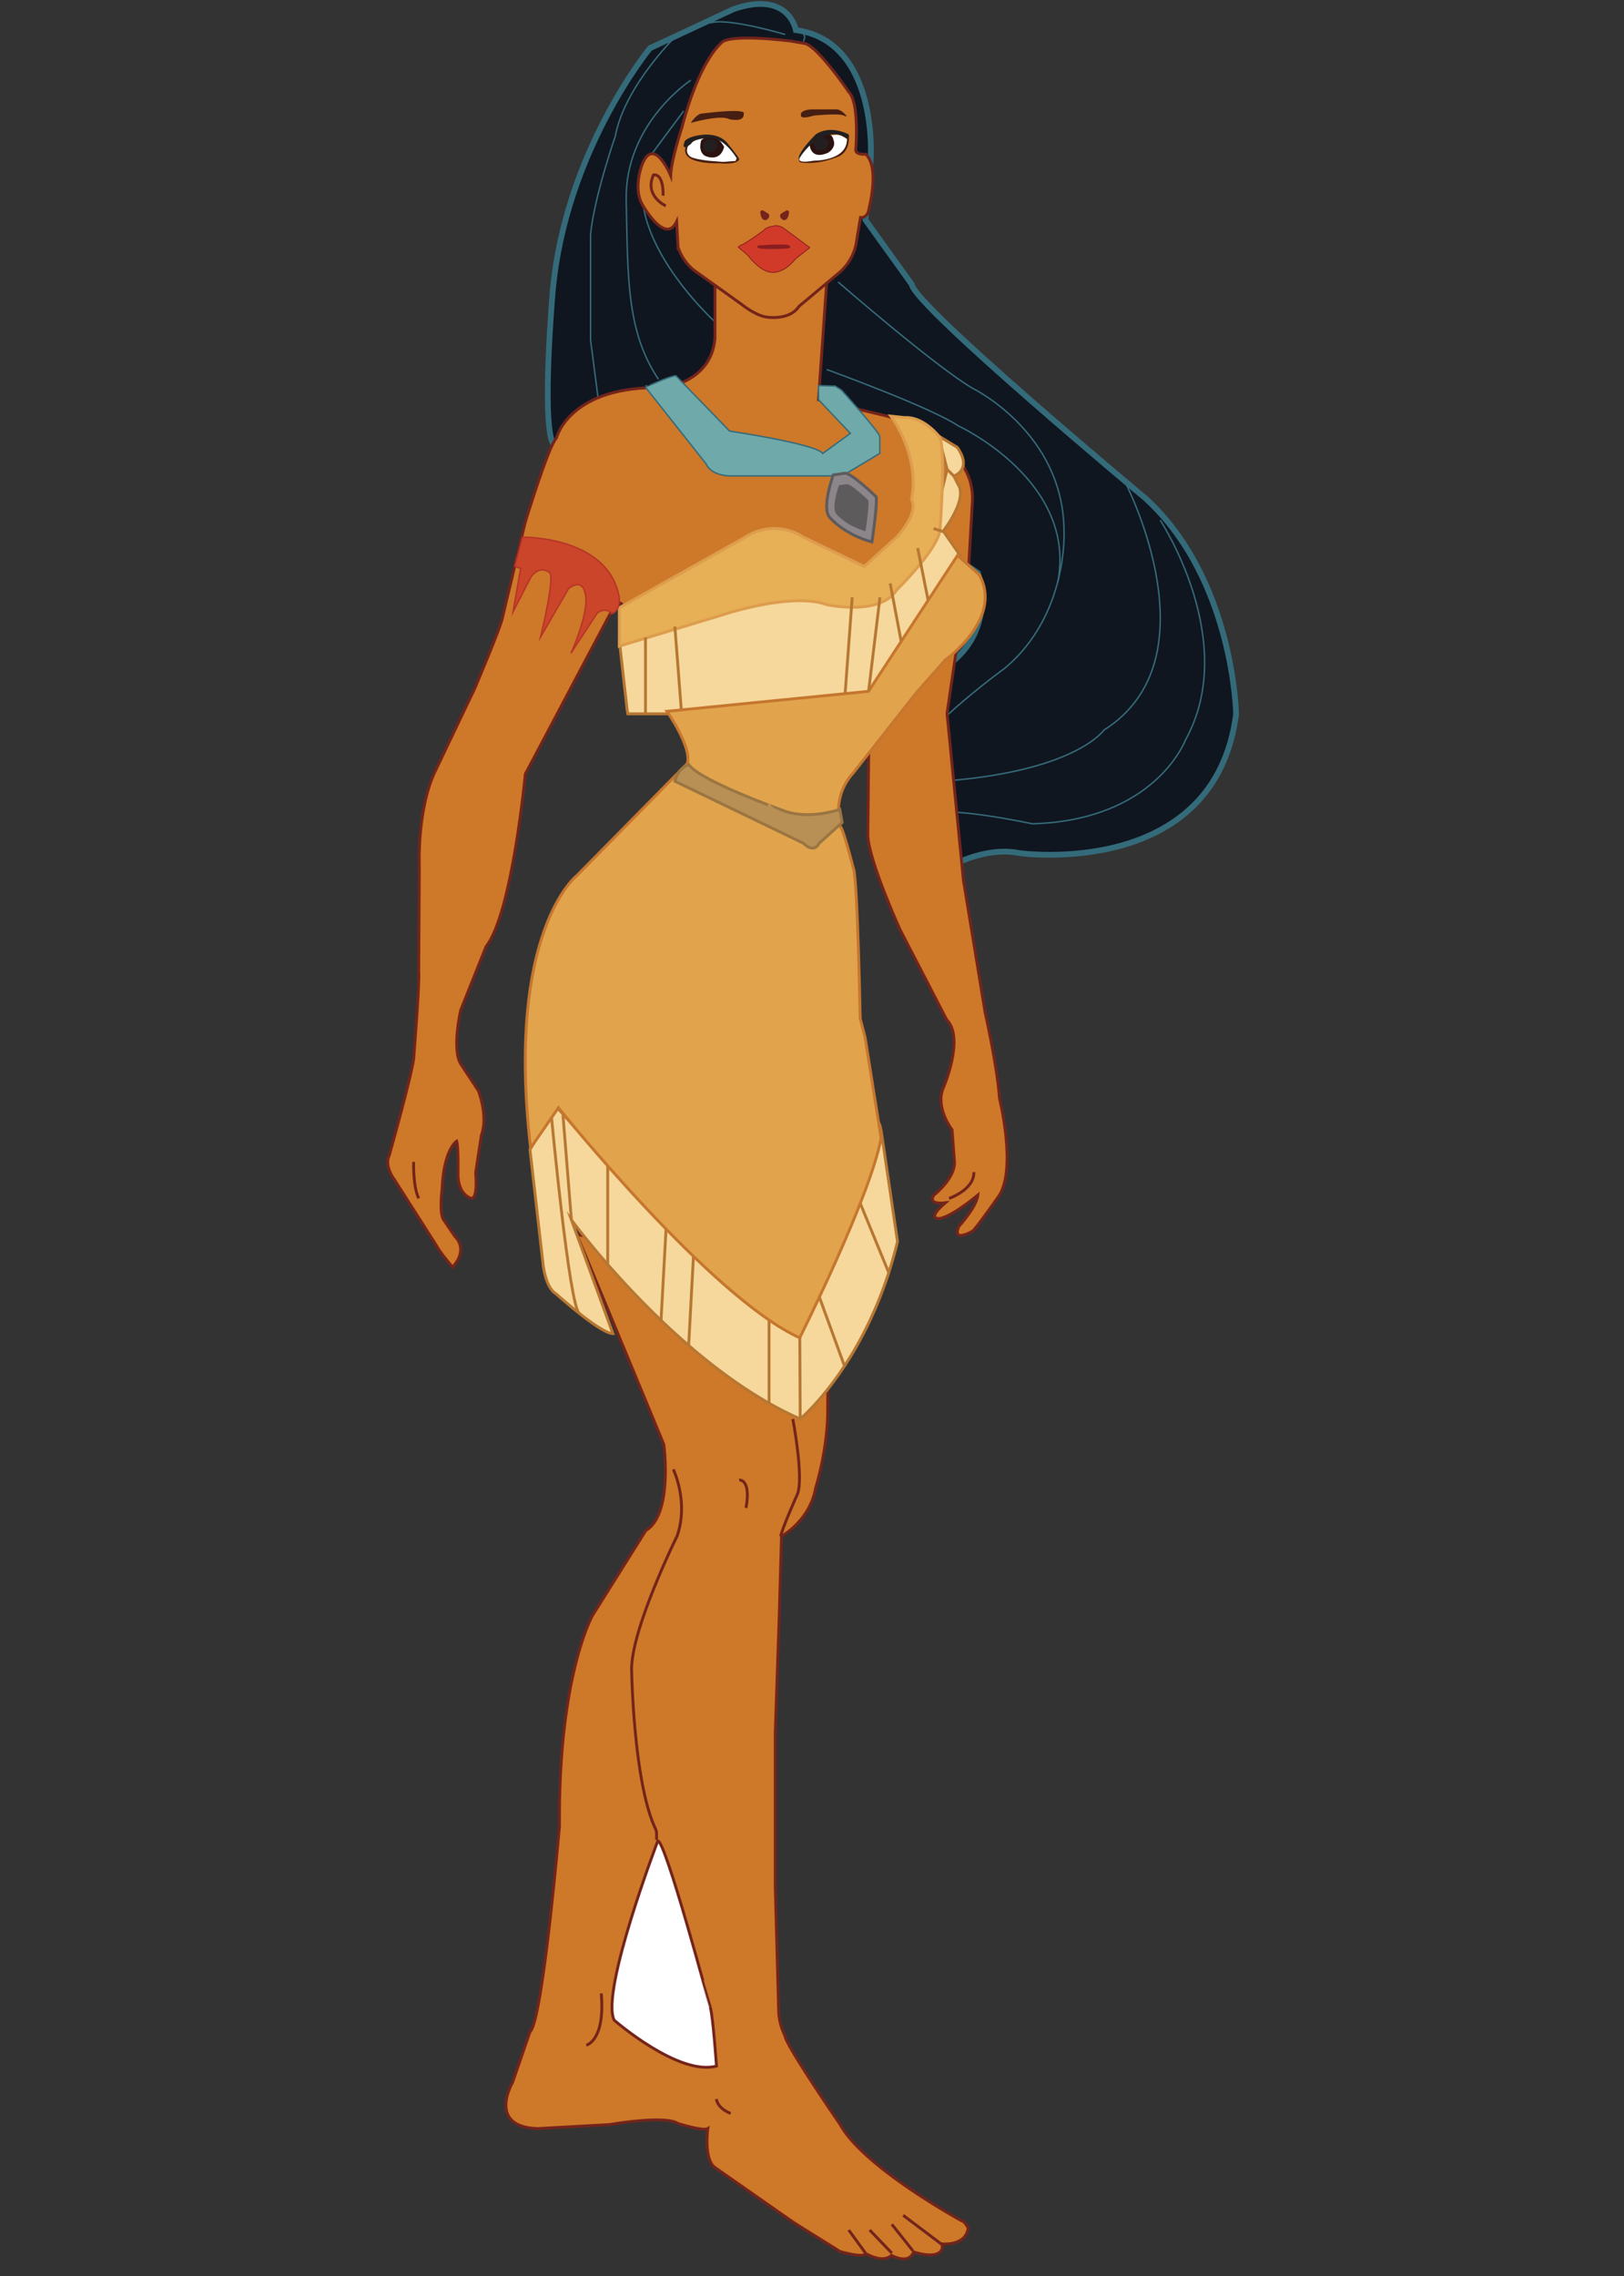 <svg xmlns="http://www.w3.org/2000/svg" viewBox="0 0 565.36 792"><rect x="0" y="0" width="565.36" height="792" fill="#333333" stroke="none"/><defs><style>.cls-1{fill:#0f1620;stroke:#346b7a;stroke-width:2px;}.cls-1,.cls-10,.cls-11,.cls-12,.cls-13,.cls-17,.cls-2,.cls-3,.cls-4,.cls-5,.cls-6,.cls-7,.cls-8,.cls-9{stroke-miterlimit:10;}.cls-2,.cls-4,.cls-8{fill:none;}.cls-12,.cls-2{stroke:#366b7a;}.cls-11,.cls-12,.cls-2{stroke-width:0.5px;}.cls-3{fill:#cd7929;}.cls-3,.cls-4,.cls-5{stroke:#74241b;}.cls-19,.cls-5{fill:#fff;}.cls-6{fill:#f6d89c;}.cls-6,.cls-8{stroke:#b77732;}.cls-7{fill:#e7af56;stroke:#dd9d4d;}.cls-9{fill:#e1a44d;stroke:#c6762e;}.cls-10{fill:#b89055;stroke:#9b7541;}.cls-11{fill:#cb452b;stroke:#b73426;}.cls-12{fill:#6fa9aa;}.cls-13{fill:#8c8589;stroke:#5e5b5d;}.cls-14{fill:#5e5b5d;}.cls-15{fill:#74241b;}.cls-16{fill:#471e12;}.cls-17{fill:#d13a29;stroke:#891d20;stroke-width:0.3px;}.cls-18{fill:#891d20;}.cls-20{fill:#2b1210;}.cls-21{fill:#231f20;}</style></defs><title>princesses</title><g id="Pocahontas"><path id="Hair" class="cls-1" d="M277.06,10.47s-2.42-14-21.77-7.26l-29,13.55s-29.52,35.81-33.88,84.69c0,0-3.87,44.53,0,52.75L265,147.91l75.47,51.47s7,20-11,32.45c0,0-33.8,36.45-16.94,67,0,0,2-17.43,18.59-14.24,0,0-10.17,13.37-7,20.63,0,0,16-11.44,30.89-8.36,0,0,67.92,9.45,75.31-48.45,0,0-.83-46.76-31.4-74.88,0,0-80.31-66.85-81.53-74.6L301.28,76.51l1.84-21S306,14.4,277.06,10.47Z"/><path class="cls-2" d="M273.32,12s-20.07-6-26.14-4"/><path class="cls-2" d="M235.86,12s-18.42,17.7-21.68,35.48c0,0-7.4,21.22-8.59,34.17v36.68l2.59,19.93"/><path class="cls-2" d="M240.49,27.91S217.41,43,218,69.76s.07,45.63,11.22,62.2"/><path class="cls-2" d="M249.74,112.78S212.81,79.89,226.65,53.9L238,38.62"/><path class="cls-2" d="M279.68,14.38s1-1.82,0-2.35"/><path class="cls-2" d="M291.75,98.11s34.37,29.85,47,37.09c0,0,31.66,15.51,31.66,49.81,0,0,1.5,28.88-20.51,47.43,0,0-33.74,24.27-38.13,39.05"/><path class="cls-2" d="M287.78,128.57s35.93,13,45.88,19.64c0,0,41.5,19.14,34.57,54.43"/><path class="cls-2" d="M392,168.44s31.4,60.91-7.72,85.62c0,0-9.23,13.55-52.16,17.43,0,0-17-.36-20.27,15.16"/><path class="cls-2" d="M403.88,181s27.92,42.12,8.77,76.58c0,0-10.44,27.87-53.26,29.07,0,0-32.28-7-38.09-2.89"/><path id="Body" class="cls-3" d="M218,213.46s-2-8.42-5.54,0l-29.58,55.87s-4.56,48.46-13.65,60l-8.87,22.22s-3.1,13.53,0,18.62l6.22,9.44s3.45,8.91,1,15.36l-2,13.12s.89,8.79-1.44,8.9c0,0-5-1-4.68-9.23,0,0,.15-8.57-.48-10.68,0,0-4.52,2.78-5.08,16.69,0,0-1.11,8.59.56,10.69l3.89,5.78s5,4.22-.78,10.68c0,0-4.45-5.12-5.67-7.57L137.3,410.46s-3.67-4.67-1.78-8.46c0,0,8.68-30.82,8.57-34.6,0,0,2.11-26.71,1.67-29.16l.22-36.38s-1-20.59,5.9-34.28l13.35-27.92s9.57-22.48,9.79-25.15l7.84-32.83s8.18-26.81,10.85-29.26c0,0,4.47-18.44,37.32-17.52,0,0,16.7-1.73,17.87-17.24v-18l21.77,2.17,17.11-3.39-2.85,40.66,23.69,5.64s31.37,8.33,29.88,30l-1.24,21.92-7.57,51.62,5.71,58.07,7.56,46s4.15,18.3,5,29.87c0,0,5.92,23.88,0,33.61,0,0-7.05,10.12-9.26,12.48,0,0-7.41,4.42-4.89-1.57,0,0,6.15-6.68,6.63-10.91,0,0-11,9.17-14.36,8.07,0,0-2.83-.32,3-5.36,0,0-6.31.89-3.94-2.71,0,0,7.88-6.13,7.1-12.12l-.79-10.56s-5.84-7.57-3.16-14.35c0,0,7.73-17.51,1.26-24l-16.24-31.38s-11.2-24.6-11.2-33.12l.31-28.35-36.9-66.66Z"/><path class="cls-4" d="M144,404.29s-.29,8.56,1.77,12.68"/><path class="cls-4" d="M330.4,417s8.81-3,8.63-9.16"/><g id="Legs"><path class="cls-3" d="M200.72,429.39l30.37,73.2s3.29,24.29-6.24,29.95L206.34,562s-12,20.91-11.57,73.39c0,0-5.87,68.06-10.27,71.61l-6.06,17.6s-9.06,15.48,8.76,16.06l25.1-1.4s19.2-3.36,23.68-.38c0,0,8.94,2.81,10.43,1.78,0,0-1.49,10.53,2.43,13.51l27.77,19.38,15.84,9.88s8.77,2.53,8.77.6c0,0,6,3.73,9.13.73,0,0,6,3.48,7.69-1.21,0,0,8.77,3.13,10-1.32v-1.44s8.17.84,9-5.53c0,0-1.32-2.52-2.28-2.52,0,0-34.12-18.58-42.25-33.46,0,0-19.25-28-19.25-30.95a20.68,20.68,0,0,1-2.18-8.33l-1.19-43.45V603l1.39-41.07.79-27.38s9.89-5.35,11.89-16.86c0,0,4.18-13.29,4.18-26.79s.84-38.09.84-38.09Z"/><path class="cls-5" d="M229,640.57s-20,52.32-15.21,62.34c0,0,22.42,19.58,35.64,16,0,0-1.2-17.3-2.16-20.42C247.22,698.47,231.59,640.09,229,640.57Z"/><g id="Leg_Lines" data-name="Leg Lines"><path class="cls-4" d="M257.33,515s4.22-.55,2.38,9.72"/><path class="cls-4" d="M276,493.74s3.85,20.1,1.65,26.07c0,0-5.32,11.83-5.87,14.77"/><path class="cls-4" d="M234.39,511.28s5.42,11.19,1.39,23c-.07.18-.14.36-.23.54C234,538,219.21,568.68,219.9,581.73c0,0,.7,38.5,8.24,54.51a4.3,4.3,0,0,1,.43,1.86v2.08"/><path class="cls-4" d="M204.1,711.63s6.66-1.45,5.21-18"/><path class="cls-4" d="M254.38,735.39s-4.38-1.46-5-5"/><line class="cls-4" x1="314.43" y1="770.84" x2="327.99" y2="781.06"/><line class="cls-4" x1="310.47" y1="773.97" x2="317.77" y2="783.14"/><line class="cls-4" x1="302.75" y1="775.95" x2="310.47" y2="783.98"/><line class="cls-4" x1="295.46" y1="775.95" x2="301.3" y2="783.98"/></g></g><g id="Dress"><path class="cls-6" d="M326.71,151.68l3,11.62-5.06,20.84-18.39,23.52-49.95,1.2-28.44,12.2-12.24,2.09L218.32,247l.24,1.39h29.17L302.38,246l2.73-.33s29.2-31,29.2-52.31l-5.94-8.57s8.82-11.23,5.07-16.37l-1.36-2.77s6.63-2.23,1.17-10Z"/><path class="cls-7" d="M310.12,144.79s10.26,13.35,7.18,29.09c0,0,3.08,3.84-5.13,13l-11.29,10.23-21.22-10.23a18.58,18.58,0,0,0-20.19,0l-43.86,24.6v13.34l36.34-11s23.76-7.87,35.83-3.42c0,0,18.57,4.11,24.39-5.13,0,0,13.69-13.37,15.05-20.55,0,0,2.06-27.36,0-32.49,0,0-5.42-7.29-12.22-6.92Z"/><g id="Dress-2" data-name="Dress"><g id="Bottom_Lines" data-name="Bottom Lines"><path class="cls-6" d="M192.67,386.47,184.5,400l4.55,39.86s.78,8.16,4.55,10.36c0,0,15.38,13.81,19.77,13.81l-14.44-39.55s36.95,50.57,79.64,69.25c0,0,23.72-19.59,33.88-61.73L307,395c-1.33-9.14-2.17-.87-2.17-.87s-8.79,38.28-26.45,62c0,0-34-13.86-83.6-69.83A1.33,1.33,0,0,0,192.67,386.47Z"/><path class="cls-8" d="M191.92,388s6.3,67.18,9.79,69"/><line class="cls-8" x1="198.93" y1="424.49" x2="195.98" y2="388"/><line class="cls-8" x1="211.56" y1="404.29" x2="211.56" y2="439.98"/><line class="cls-8" x1="232.09" y1="423.59" x2="230.1" y2="459.94"/><line class="cls-8" x1="241.71" y1="431.64" x2="239.74" y2="468.17"/><line class="cls-8" x1="267.73" y1="450.45" x2="267.73" y2="488.28"/><line class="cls-8" x1="278.39" y1="456.12" x2="278.57" y2="493.74"/><line class="cls-8" x1="293.99" y1="475.32" x2="283.94" y2="447.77"/><line class="cls-8" x1="309.4" y1="442.84" x2="298.34" y2="415.94"/></g><path class="cls-9" d="M333.35,193.25l-31,47.31-70.17,6.95s8.68,12.33,7.13,18.11L200.8,304.69s-24.8,19.24-16.09,94.77l9.69-14s53,66,84,80.05c0,0,24.45-48.72,28.33-69.47l-5.6-35.26-1.67-6.31s-.89-46.67-2.24-51.83c0,0-3.81-15-4.71-15,0,0-3.11-10.24,4.39-18.52l22-27.94L329,229.72s20.44-14.49,11.9-29.75Z"/></g><path id="Belt" class="cls-10" d="M239.78,266.06s-3.69.93-4.84,5.77l38.89,18.75,5.87,2.84s3.41,3.79,5.49,0l8-7.22-.84-4.57s-11.31,4.05-20.38.14C272,281.77,243.75,271.72,239.78,266.06Z"/><g id="Top_lines" data-name="Top lines"><line class="cls-8" x1="224.71" y1="221.8" x2="224.71" y2="248.36"/><line class="cls-8" x1="234.94" y1="218.02" x2="237.17" y2="246.85"/><line class="cls-8" x1="296.68" y1="207.85" x2="294.21" y2="241.36"/><line class="cls-8" x1="306.34" y1="207.85" x2="302.38" y2="240.56"/><line class="cls-8" x1="313.73" y1="223.22" x2="309.9" y2="202.99"/><line class="cls-8" x1="319.48" y1="190.73" x2="323.11" y2="208.89"/><line class="cls-8" x1="329.69" y1="163.3" x2="332.08" y2="165.67"/><line class="cls-8" x1="324.99" y1="183.89" x2="328.35" y2="185.01"/></g></g><path id="Arm_Patch" data-name="Arm Patch" class="cls-11" d="M181.89,186.92s29.83-.48,33.65,20.76c0,0,.72,4.53-2.39,5.73a3.87,3.87,0,0,0-5.29,0l-9.11,13.89s6.57-14.28,5-20.69c0,0-.72-5.69-5.81-1.82l-9.79,16.94s5-20.08,3.26-22.38c0,0-3.39-3.14-6.65,1.57l-6.17,12,2.66-15.12-2.06-.73Z"/><g id="Necklace"><path class="cls-12" d="M235.3,130.74,254,150s30.35,4.51,32.4,7.79l9.64-7-11.08-11.69v-4.92l5.8.17,2.16,1.37s13.46,14.83,13.35,16.2v5.84l-11.75,7.05-3.88.8H255.45s-7.59.5-9.62-4.18l-21.12-26.69S233.37,130.74,235.3,130.74Z"/><path class="cls-13" d="M290.07,165.27s-4.08,11.2-1.36,14.6c0,0,4.64,5.89,14.83,8.72,0,0,2-13.13,1.47-15.74,0,0-9.05-8.83-11.09-8.15Z"/><path class="cls-14" d="M292.08,168.85s-2.79,7.67-.93,10c0,0,3.18,4,10.15,6,0,0,1.4-9,1-10.77,0,0-6.2-6-7.59-5.58Z"/></g><path id="Face" class="cls-3" d="M275.51,14.32s-18.47-2.43-23.63,0c0,0-7.89,4.86-14.57,30.35,0,0-3.65,10.93-3.81,16.47,0,0-5.86-14.17-9.94-3.91,0,0-3.25,8,0,13.85,0,0,8.06,14.43,12,6l.49,8.93A17.32,17.32,0,0,0,241.55,94l6.24,4.47,10.39,7.44s5.21,4.22,9.18,4.47c0,0,7.57,1.13,10.75-3.75l14.27-11.94A17.81,17.81,0,0,0,298,85l1.56-9.32s2.55.45,3-3.3c0,0,3.75-14.24-1.2-18.74,0,0-3.6.45-3.45-1.65,0,0,1.35-16.19-2.4-19.94,0,0-10.93-16.14-15.44-16.94Z"/><g id="Nose"><path class="cls-15" d="M264.69,73.92a.67.67,0,0,1,1-.65l1.56.93a1.12,1.12,0,0,1,.33,1.62,2.23,2.23,0,0,1-.78.69S265,77.3,264.69,73.92Z"/><path class="cls-15" d="M274.69,73.92a.67.67,0,0,0-1-.65l-1.56.93a1.12,1.12,0,0,0-.33,1.62,2.23,2.23,0,0,0,.78.69S274.34,77.3,274.69,73.92Z"/></g><path id="Ear" class="cls-4" d="M231.79,71.64s-7.63-3.45-4.29-10.77c0,0,3.45-1,3.35,7.22"/><g id="Brows"><path class="cls-16" d="M240.49,42.76s10.44-3,13.42-1.27c0,0,5.33,1.27,5-1.94,0,0,2-2.09-14.84,0C244.07,39.55,242.58,39.63,240.49,42.76Z"/><path class="cls-16" d="M282.41,38.06s-4.09.13-3.57,2.15c0,0-.33,1.49,4.54,0,0,0,9.29-.91,10.46.06l1,.33s-1.49-2.34-3.51-2.54Z"/></g><g id="Mouth"><path class="cls-17" d="M269.23,78.77a4.74,4.74,0,0,0-3.44,1.46s-7,5.12-8,5.12L257,86l3.29,2.78s4.1,5.56,8,5.92c0,0,4,1.1,8.62-4.6l5-3.95-9.43-7S270,78,269.23,78.77Z"/><path class="cls-18" d="M264,85.41s10-.74,10.74,0c0,0,1.33,1.06-1,1.06C273.65,86.47,261.26,87.36,264,85.41Z"/></g><g id="right_eye" data-name="right eye"><path class="cls-19" d="M292.64,47.12l2.24,1.23a6.81,6.81,0,0,1-2.62,5.6c-2.13,1.6-6.35,2.17-9.25,2.58h-3.56a1.24,1.24,0,0,1-1-.55l0,0a1.24,1.24,0,0,1-.1-1.15,12.77,12.77,0,0,1,4.83-5.56S290.33,46.08,292.64,47.12Z"/><path class="cls-16" d="M278.79,54.31s-2.9,2.95,4.5,1.6c0,0,11.59.19,11.59-7.56l.64-.61s.47,4.48-3.22,6.56c0,0-6.79,3.21-13.51,2.23,0,0-1.27-.3-.31-2.34Z"/><path class="cls-20" d="M281.87,50.38s.2,5.46,6.38,2.78c0,0,3.09-1.75,1.85-4.63a2.3,2.3,0,0,0-3.26-1.75Z"/><path class="cls-21" d="M284,48.65s-1.93,2,.68,3.59c0,0,4.18.68,3.71-3.28C288.34,49,286.14,46.35,284,48.65Z"/><path class="cls-21" d="M278.07,55.41S282.89,47,290,46.78a6.79,6.79,0,0,1,4.86,1.57,1.06,1.06,0,0,0,.52-1.6s-6.19-3.46-11.38,0C284,46.75,277.57,53.1,278.07,55.41Z"/></g><g id="left_eye" data-name="left eye"><path class="cls-16" d="M239,50.31l1.57-.24s-7.68,6.65,15.4,6c0,0,.4-.08.3-1.27l1.1.59s-.16,2-7,1.43C250.36,56.77,235.6,57.57,239,50.31Z"/><path class="cls-19" d="M242.59,48.16l-2.77,2.18s-1.74,2.41.42,4.08c1,.76,4,1.19,6.19,1.49l5.19.42L256,56a1.55,1.55,0,0,0,.26-1.58,11.37,11.37,0,0,0-4.47-5S244.89,47.12,242.59,48.16Z"/><path class="cls-20" d="M244.16,48.74s-1.36,3.73,1.15,5.43c0,0,5.29,2.71,6.78-3.05C252.09,51.12,249.11,44.94,244.16,48.74Z"/><path class="cls-21" d="M245.32,49.27s-1.93,2,.67,3.59c0,0,4.19.68,3.71-3.28C249.7,49.58,247.51,47,245.32,49.27Z"/><path class="cls-21" d="M240.55,50.07s-3.77,3.08-2.16-.93c0,0,1-1.75,6.34-2.25,0,0,5.27-.7,8.29,2.67,0,0,4.33,5.36,4.33,5.78l-1.1-.59s-4.84-8.07-10.47-6.66C245.78,48.09,241.29,48.39,240.55,50.07Z"/></g></g></svg>